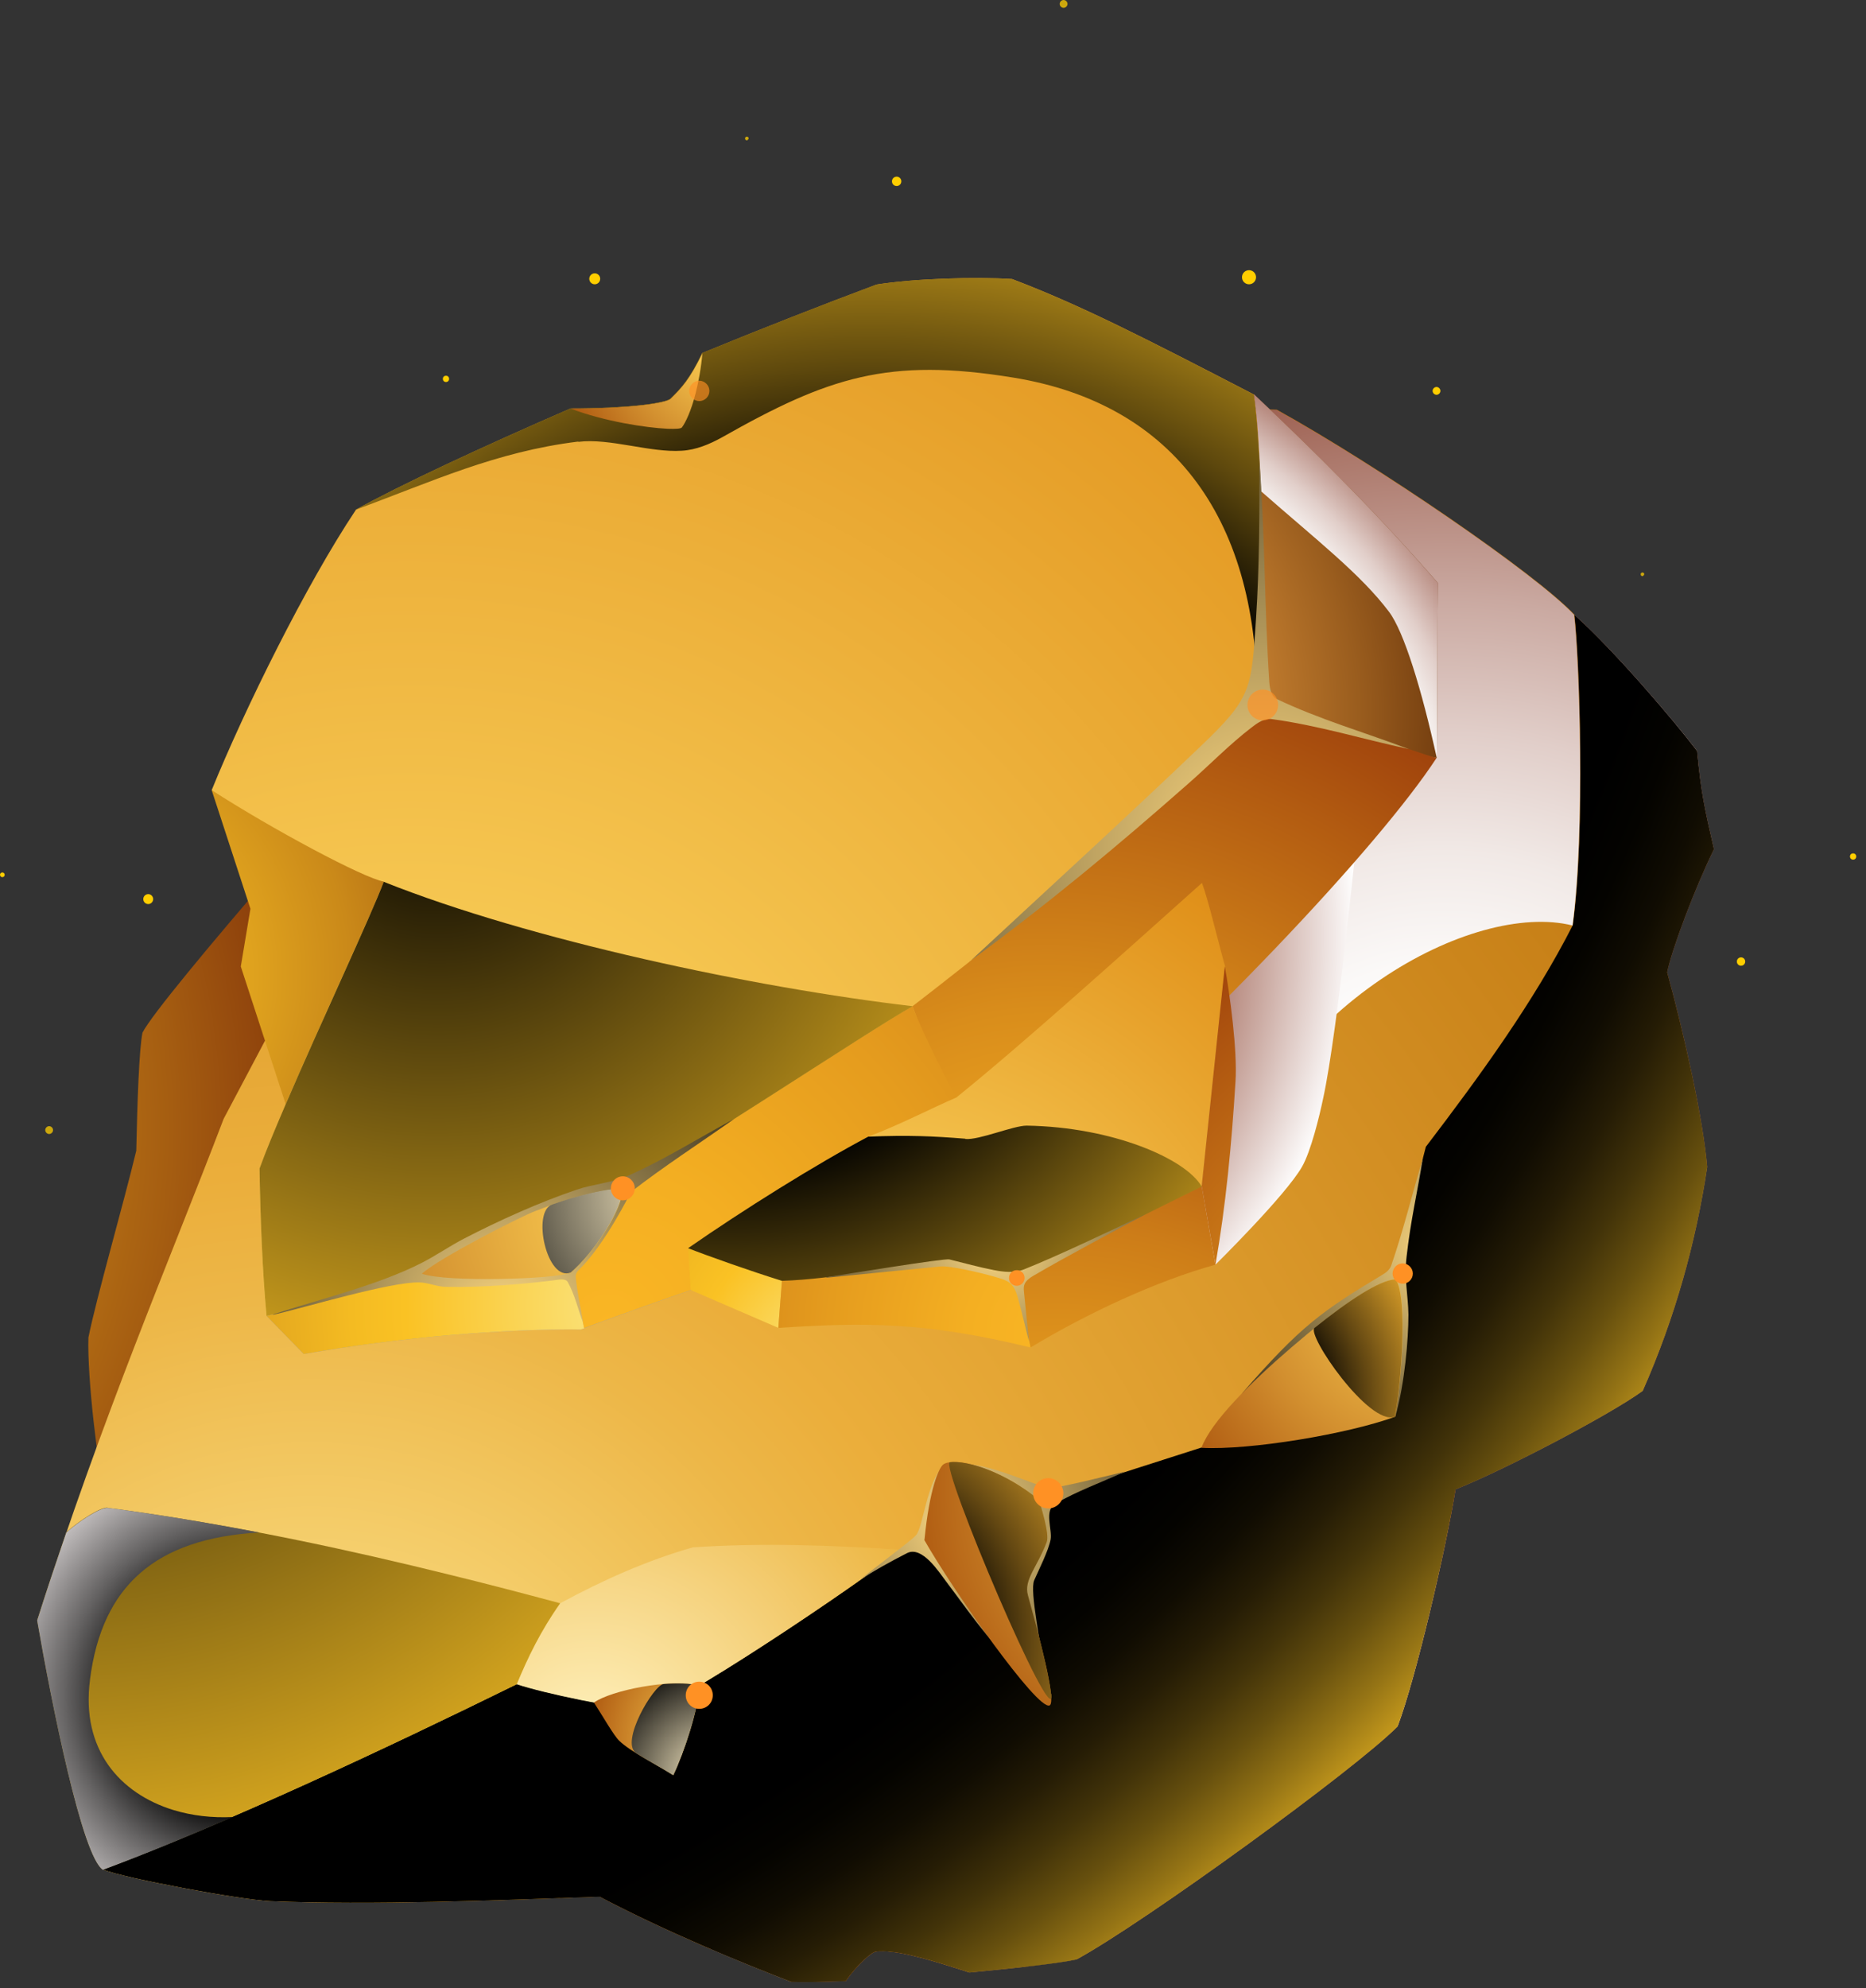 <svg width="108" height="115" viewBox="0 0 108 115" fill="none" xmlns="http://www.w3.org/2000/svg">
<rect x="0" y="0" width="108" height="115" fill="#333333" stroke="none"/>
<g style="mix-blend-mode:screen">
<path d="M72.456 16.037C72.456 16.127 72.38 16.203 72.29 16.203C72.2 16.203 72.125 16.127 72.125 16.037C72.125 15.946 72.2 15.87 72.29 15.87C72.38 15.87 72.456 15.946 72.456 16.037Z" fill="#FFCE00"/>
</g>
<g style="mix-blend-mode:screen">
<path d="M72.697 16.037C72.697 16.263 72.516 16.445 72.29 16.445C72.064 16.445 71.884 16.263 71.884 16.037C71.884 15.81 72.064 15.629 72.29 15.629C72.516 15.629 72.697 15.81 72.697 16.037Z" fill="#FFCE00"/>
</g>
<g style="mix-blend-mode:screen">
<path d="M25.888 21.916C25.888 21.916 25.858 21.992 25.812 21.992C25.767 21.992 25.737 21.962 25.737 21.916C25.737 21.871 25.767 21.841 25.812 21.841C25.858 21.841 25.888 21.871 25.888 21.916Z" fill="#FFCE00"/>
</g>
<g style="mix-blend-mode:screen">
<path d="M25.993 21.916C25.993 22.022 25.918 22.098 25.812 22.098C25.707 22.098 25.632 22.022 25.632 21.916C25.632 21.811 25.707 21.735 25.812 21.735C25.918 21.735 25.993 21.811 25.993 21.916Z" fill="#FFCE00"/>
</g>
<g style="mix-blend-mode:screen">
<path d="M100.857 55.622C100.857 55.622 100.812 55.713 100.767 55.713C100.722 55.713 100.676 55.667 100.676 55.622C100.676 55.577 100.722 55.531 100.767 55.531C100.812 55.531 100.857 55.577 100.857 55.622Z" fill="#FFCE00"/>
</g>
<g style="mix-blend-mode:screen">
<path d="M101.008 55.622C101.008 55.758 100.902 55.864 100.767 55.864C100.631 55.864 100.526 55.758 100.526 55.622C100.526 55.486 100.631 55.38 100.767 55.38C100.902 55.38 101.008 55.486 101.008 55.622Z" fill="#FFCE00"/>
</g>
<g style="mix-blend-mode:screen">
<path d="M52.016 10.49C52.016 10.49 51.971 10.595 51.911 10.595C51.851 10.595 51.806 10.55 51.806 10.49C51.806 10.429 51.851 10.384 51.911 10.384C51.971 10.384 52.016 10.429 52.016 10.49Z" fill="#FFCE00"/>
</g>
<g style="mix-blend-mode:screen">
<path d="M51.896 10.762C52.046 10.762 52.167 10.64 52.167 10.49C52.167 10.339 52.046 10.218 51.896 10.218C51.746 10.218 51.625 10.339 51.625 10.49C51.625 10.64 51.746 10.762 51.896 10.762Z" fill="#FFCE00"/>
</g>
<g style="mix-blend-mode:screen">
<path d="M8.579 52.131C8.646 52.131 8.7 52.077 8.7 52.01C8.7 51.943 8.646 51.889 8.579 51.889C8.513 51.889 8.459 51.943 8.459 52.01C8.459 52.077 8.513 52.131 8.579 52.131Z" fill="#FFCE00"/>
</g>
<g style="mix-blend-mode:screen">
<path d="M8.579 52.297C8.737 52.297 8.865 52.168 8.865 52.01C8.865 51.851 8.737 51.722 8.579 51.722C8.421 51.722 8.293 51.851 8.293 52.01C8.293 52.168 8.421 52.297 8.579 52.297Z" fill="#FFCE00"/>
</g>
<g style="mix-blend-mode:screen">
<path d="M83.232 22.612C83.232 22.612 83.187 22.702 83.142 22.702C83.097 22.702 83.052 22.657 83.052 22.612C83.052 22.566 83.097 22.521 83.142 22.521C83.187 22.521 83.232 22.566 83.232 22.612Z" fill="#FFCE00"/>
</g>
<g style="mix-blend-mode:screen">
<path d="M83.368 22.611C83.368 22.733 83.262 22.838 83.142 22.838C83.022 22.838 82.916 22.733 82.916 22.611C82.916 22.491 83.022 22.385 83.142 22.385C83.262 22.385 83.368 22.491 83.368 22.611Z" fill="#FFCE00"/>
</g>
<g style="mix-blend-mode:screen">
<path d="M34.422 16.248C34.488 16.248 34.542 16.194 34.542 16.127C34.542 16.061 34.488 16.006 34.422 16.006C34.355 16.006 34.301 16.061 34.301 16.127C34.301 16.194 34.355 16.248 34.422 16.248Z" fill="#FFCE00"/>
</g>
<g style="mix-blend-mode:screen">
<path d="M34.422 16.445C34.596 16.445 34.738 16.303 34.738 16.127C34.738 15.952 34.596 15.81 34.422 15.81C34.247 15.81 34.106 15.952 34.106 16.127C34.106 16.303 34.247 16.445 34.422 16.445Z" fill="#FFCE00"/>
</g>
<g style="mix-blend-mode:screen">
<path d="M0.136 50.666C0.17 50.666 0.197 50.638 0.197 50.605C0.197 50.571 0.17 50.544 0.136 50.544C0.102 50.544 0.075 50.571 0.075 50.605C0.075 50.638 0.102 50.666 0.136 50.666Z" fill="#FFCE00"/>
</g>
<g style="mix-blend-mode:screen">
<path d="M0.271 50.604C0.271 50.68 0.211 50.74 0.135 50.74C0.06 50.74 0 50.68 0 50.604C0 50.529 0.06 50.468 0.135 50.468C0.211 50.468 0.271 50.529 0.271 50.604Z" fill="#FFCE00"/>
</g>
<g opacity="0.75">
<g style="mix-blend-mode:screen">
<path d="M2.935 65.371C2.935 65.371 2.89 65.462 2.845 65.462C2.799 65.462 2.754 65.416 2.754 65.371C2.754 65.326 2.799 65.28 2.845 65.28C2.89 65.28 2.935 65.326 2.935 65.371Z" fill="#FFCE00"/>
</g>
<g style="mix-blend-mode:screen">
<path d="M3.07 65.371C3.07 65.492 2.965 65.598 2.845 65.598C2.724 65.598 2.619 65.492 2.619 65.371C2.619 65.25 2.724 65.144 2.845 65.144C2.965 65.144 3.07 65.25 3.07 65.371Z" fill="#FFCE00"/>
</g>
</g>
<g opacity="0.75">
<g style="mix-blend-mode:screen">
<path d="M61.559 0.317C61.609 0.317 61.649 0.277 61.649 0.227C61.649 0.177 61.609 0.136 61.559 0.136C61.509 0.136 61.468 0.177 61.468 0.227C61.468 0.277 61.509 0.317 61.559 0.317Z" fill="#FFCE00"/>
</g>
<g style="mix-blend-mode:screen">
<path d="M61.785 0.227C61.785 0.348 61.679 0.453 61.559 0.453C61.438 0.453 61.333 0.348 61.333 0.227C61.333 0.106 61.438 0 61.559 0C61.679 0 61.785 0.106 61.785 0.227Z" fill="#FFCE00"/>
</g>
</g>
<g style="mix-blend-mode:screen">
<path d="M107.434 49.546C107.434 49.652 107.359 49.727 107.254 49.727C107.148 49.727 107.073 49.652 107.073 49.546C107.073 49.44 107.148 49.365 107.254 49.365C107.359 49.365 107.434 49.44 107.434 49.546Z" fill="#FFCE00"/>
</g>
<g opacity="0.75">
<g style="mix-blend-mode:screen">
<path d="M95.168 33.222C95.168 33.222 95.123 33.328 95.062 33.328C95.002 33.328 94.957 33.283 94.957 33.222C94.957 33.162 95.002 33.116 95.062 33.116C95.123 33.116 95.168 33.162 95.168 33.222Z" fill="#FFCE00"/>
</g>
</g>
<g opacity="0.75">
<g style="mix-blend-mode:screen">
<path d="M43.332 8.011C43.332 8.011 43.287 8.117 43.227 8.117C43.166 8.117 43.121 8.071 43.121 8.011C43.121 7.95 43.166 7.905 43.227 7.905C43.287 7.905 43.332 7.95 43.332 8.011Z" fill="#FFCE00"/>
</g>
</g>
<path fill-rule="evenodd" clip-rule="evenodd" d="M5.96 108.146C7.255 108.66 13.847 109.884 15.623 109.975C21.508 110.216 28.732 109.929 34.708 109.718C38.531 111.728 42.82 113.496 45.8 114.645C46.553 114.675 47.667 114.645 48.946 114.6C49.593 113.663 50.436 112.922 50.692 112.892C51.791 112.741 53.898 113.375 56.11 114.101C58.895 113.844 61.348 113.557 62.311 113.345C66.18 111.244 78.431 102.357 80.884 99.878C81.938 97.112 83.699 89.555 84.241 86.154C87.07 85.035 93.196 81.831 95.078 80.456C96.944 76.223 98.148 71.901 98.81 67.502C98.569 64.751 97.486 59.854 96.492 56.242C96.763 54.897 98.103 51.36 99.201 49.123C98.66 46.75 98.464 45.949 98.223 43.44C96.868 41.656 93.392 37.59 91.134 35.58C62.748 59.764 34.361 83.962 5.975 108.146H5.96Z" fill="#B36F50"/>
<path fill-rule="evenodd" clip-rule="evenodd" d="M34.708 109.718C33.684 105.954 32.029 101.556 29.906 97.429C22.215 101.193 13.004 105.516 5.96 108.146C7.255 108.66 13.847 109.884 15.623 109.975C21.508 110.216 28.732 109.929 34.708 109.718Z" fill="url(#paint0_radial_9_17023)"/>
<path fill-rule="evenodd" clip-rule="evenodd" d="M29.906 97.429C32.029 101.556 33.684 105.939 34.708 109.718C38.531 111.728 42.82 113.496 45.8 114.645C42.956 111.048 38.756 103.279 37.643 99.001C35.535 98.805 31.562 98.004 29.906 97.445V97.429Z" fill="url(#paint1_radial_9_17023)"/>
<path fill-rule="evenodd" clip-rule="evenodd" d="M37.643 98.986C38.756 103.264 42.956 111.033 45.8 114.63C46.553 114.66 47.667 114.63 48.946 114.585C49.593 113.648 50.436 112.907 50.692 112.877C51.791 112.726 53.898 113.36 56.11 114.086C58.895 113.829 61.348 113.542 62.311 113.33C59.858 106.015 55.809 96.825 52.122 89.645C51.444 90.401 40.307 98.034 37.643 98.986Z" fill="url(#paint2_radial_9_17023)"/>
<path fill-rule="evenodd" clip-rule="evenodd" d="M52.122 89.645C55.809 96.825 59.843 106.03 62.311 113.33C66.18 111.229 78.431 102.342 80.884 99.863C81.938 97.097 83.699 89.54 84.241 86.139C82.706 84.491 80.809 82.39 79.816 80.335C74.713 82.269 56.456 87.696 52.137 89.645H52.122Z" fill="url(#paint3_radial_9_17023)"/>
<path fill-rule="evenodd" clip-rule="evenodd" d="M79.801 80.335C80.794 82.406 82.69 84.491 84.226 86.139C87.055 85.02 93.181 81.816 95.062 80.441C90.984 76.556 86.303 71.825 82.51 66.354C81.276 71.009 80.613 74.44 79.801 80.335Z" fill="url(#paint4_radial_9_17023)"/>
<path fill-rule="evenodd" clip-rule="evenodd" d="M91.014 53.536C92.835 54.262 94.656 55.154 96.477 56.227C96.748 54.882 98.088 51.345 99.186 49.108C97.681 45.919 94.882 44.226 93.226 41.762C92.052 40.024 91.54 38.497 91.119 35.565C91.405 37.998 91.766 48.125 91.029 53.536H91.014Z" fill="url(#paint5_radial_9_17023)"/>
<path style="mix-blend-mode:multiply" fill-rule="evenodd" clip-rule="evenodd" d="M93.226 41.762C94.897 44.226 97.681 45.919 99.186 49.108C98.644 46.735 98.449 45.934 98.208 43.425C96.853 41.641 93.377 37.575 91.119 35.565C91.54 38.497 92.052 40.024 93.226 41.762Z" fill="url(#paint6_radial_9_17023)"/>
<path fill-rule="evenodd" clip-rule="evenodd" d="M46.493 107.269C47.02 111.94 46.357 110.035 48.946 114.6C49.593 113.663 50.436 112.922 50.692 112.892C51.791 112.741 53.898 113.375 56.11 114.101C52.618 110.746 44.867 102.977 44.431 103.007C43.949 103.037 46.493 107.239 46.493 107.269Z" fill="url(#paint7_radial_9_17023)"/>
<path style="mix-blend-mode:screen" fill-rule="evenodd" clip-rule="evenodd" d="M44.431 103.007C46.252 105.455 49.217 110.337 50.466 112.348C50.782 112.846 51.189 112.877 51.73 112.907C52.889 112.982 54.485 113.557 56.125 114.086C52.633 110.73 44.882 102.961 44.446 102.992L44.431 103.007Z" fill="url(#paint8_radial_9_17023)"/>
<path style="mix-blend-mode:screen" fill-rule="evenodd" clip-rule="evenodd" d="M15.939 104.73C21.869 102.432 34.091 99.954 32.42 109.793C33.203 109.763 33.97 109.733 34.723 109.718C33.699 105.954 32.044 101.556 29.922 97.429C22.23 101.193 13.019 105.516 5.975 108.146C6.367 108.297 7.224 108.524 8.293 108.75C9.422 107.541 12.748 105.969 15.954 104.73H15.939Z" fill="url(#paint9_radial_9_17023)"/>
<path style="mix-blend-mode:screen" fill-rule="evenodd" clip-rule="evenodd" d="M35.867 101.752C38.034 104.095 40.126 107.859 41.225 110.882C41.541 111.773 41.541 112.393 41.18 112.771C42.88 113.496 44.476 114.131 45.815 114.645C42.971 111.048 38.772 103.279 37.658 99.001C35.746 98.82 32.315 98.14 30.448 97.611C32.962 99.062 33.79 99.5 35.882 101.767L35.867 101.752Z" fill="url(#paint10_radial_9_17023)"/>
<path style="mix-blend-mode:screen" fill-rule="evenodd" clip-rule="evenodd" d="M42.986 95.963C46.071 95.192 49.443 95.525 52.001 97.611C53.958 99.198 57.781 104.579 59.151 109.582C59.602 111.229 59.632 112.559 59.346 113.768C60.686 113.617 61.754 113.466 62.311 113.345C59.858 106.03 55.809 96.84 52.122 89.66C51.7 90.144 47.004 93.424 42.971 95.978L42.986 95.963Z" fill="url(#paint11_radial_9_17023)"/>
<path style="mix-blend-mode:multiply" fill-rule="evenodd" clip-rule="evenodd" d="M60.671 86.607C71.086 83.872 81.772 82.844 80.884 99.878C81.938 97.112 83.699 89.555 84.241 86.154C82.706 84.506 80.809 82.406 79.816 80.35C76.504 81.604 67.669 84.325 60.686 86.607H60.671Z" fill="url(#paint12_radial_9_17023)"/>
<path fill-rule="evenodd" clip-rule="evenodd" d="M87.718 59.144C90.607 61.169 96.703 65.885 98.795 67.502C98.554 64.751 97.471 59.854 96.477 56.242C94.656 55.169 92.835 54.277 91.014 53.551C90.05 55.456 88.922 57.315 87.703 59.159L87.718 59.144Z" fill="url(#paint13_radial_9_17023)"/>
<path fill-rule="evenodd" clip-rule="evenodd" d="M98.795 67.502C96.703 65.885 90.607 61.169 87.718 59.144C86.107 61.593 84.316 63.981 82.51 66.354C86.303 71.825 90.969 76.556 95.062 80.441C96.929 76.208 98.133 71.886 98.795 67.487V67.502Z" fill="url(#paint14_radial_9_17023)"/>
<path style="mix-blend-mode:screen" fill-rule="evenodd" clip-rule="evenodd" d="M30.433 97.581C31.682 97.747 32.932 97.943 34.181 98.064C34.918 98.14 36.318 97.324 38.967 97.203C39.509 97.172 40.096 97.324 40.578 97.067C43.663 95.419 46.523 93.409 49.503 91.58C46.794 93.59 43.994 95.495 41.36 97.596C40.864 98.004 40.261 99.818 40.066 100.437C39.9 100.966 39.75 101.51 39.675 102.055C39.464 103.793 42.926 109.884 43.844 111.804C43.091 110.534 39.072 103.354 38.486 102.825C37.688 102.1 36.439 101.435 35.791 100.785C35.189 100.195 34.738 99.409 34.106 98.835C33.504 98.306 31.306 97.807 30.433 97.535V97.581Z" fill="url(#paint15_radial_9_17023)"/>
<path style="mix-blend-mode:screen" fill-rule="evenodd" clip-rule="evenodd" d="M5.96 108.146C7.255 108.66 13.847 109.884 15.623 109.975C21.508 110.217 28.732 109.929 34.708 109.718C38.531 111.728 42.82 113.496 45.8 114.645C46.553 114.675 47.667 114.645 48.946 114.6C49.593 113.663 50.436 112.922 50.692 112.892C51.791 112.741 53.898 113.375 56.11 114.101C58.895 113.844 61.348 113.557 62.311 113.345C66.18 111.244 78.431 102.357 80.884 99.878C81.938 97.112 83.699 89.555 84.241 86.154C87.07 85.035 93.196 81.831 95.078 80.456C96.944 76.224 98.148 71.901 98.81 67.502C98.569 64.751 97.486 59.854 96.492 56.242C96.763 54.897 98.103 51.36 99.201 49.123C98.66 46.75 98.464 45.949 98.223 43.44C96.868 41.656 93.392 37.59 91.134 35.58C62.748 59.764 34.361 83.962 5.975 108.146H5.96Z" fill="url(#paint16_radial_9_17023)"/>
<path fill-rule="evenodd" clip-rule="evenodd" d="M6.02 86.048C6.683 86.653 7.36 87.257 8.022 87.877C16.451 72.535 24.879 57.194 33.308 41.853C31.532 40.16 29.741 38.467 27.965 36.759C21.643 43.576 9.241 57.768 8.248 59.733C8.052 60.67 7.947 63.769 7.887 66.565C7.134 69.694 5.584 75.06 5.117 77.372C5.042 79.745 5.689 84.99 6.005 86.033L6.02 86.048Z" fill="url(#paint17_radial_9_17023)"/>
<path fill-rule="evenodd" clip-rule="evenodd" d="M40.036 22.717C32.555 33.781 25.09 44.845 17.61 55.909C16.059 58.842 14.494 61.789 12.944 64.721C9.753 73.08 5.975 81.786 2.167 93.711C3.01 98.578 4.786 107.405 5.975 108.131C13.019 105.501 22.23 101.193 29.922 97.414C31.577 97.959 35.551 98.775 37.658 98.971C40.307 98.019 51.459 90.386 52.137 89.63C56.456 87.68 74.713 82.254 79.816 80.32C80.629 74.425 81.291 70.994 82.525 66.338C85.686 62.197 88.771 57.95 91.029 53.521C91.766 48.11 91.42 37.983 91.119 35.55C88.891 33.177 79.725 26.919 73.901 23.7C62.612 23.367 51.324 23.035 40.021 22.702L40.036 22.717Z" fill="url(#paint18_radial_9_17023)"/>
<path fill-rule="evenodd" clip-rule="evenodd" d="M32.42 92.744C31.276 94.361 30.539 95.903 29.906 97.429C31.562 97.974 35.535 98.79 37.643 98.986C40.292 98.034 51.444 90.401 52.122 89.645C48.148 89.388 44.16 89.237 40.096 89.509C37.447 90.265 34.903 91.399 32.42 92.744Z" fill="url(#paint19_radial_9_17023)"/>
<path style="mix-blend-mode:screen" fill-rule="evenodd" clip-rule="evenodd" d="M6.231 87.212C5.84 87.166 4.621 87.937 3.838 88.633C3.281 90.265 2.709 91.958 2.152 93.726C2.995 98.593 4.771 107.42 5.96 108.146C13.004 105.516 22.215 101.208 29.906 97.429C30.539 95.903 31.276 94.361 32.42 92.744C30.283 92.169 28.145 91.61 25.978 91.081C20.289 89.676 14.449 88.421 8.233 87.499C7.977 87.469 7.736 87.424 7.48 87.393C7.074 87.333 6.653 87.272 6.231 87.227V87.212Z" fill="url(#paint20_radial_9_17023)"/>
<path style="mix-blend-mode:multiply" fill-rule="evenodd" clip-rule="evenodd" d="M70.469 69.24C73.961 58.086 85.279 52.1 91.014 53.536C91.751 48.125 91.405 37.998 91.104 35.565C88.876 33.192 79.71 26.934 73.886 23.715C69.822 23.594 65.743 23.473 61.679 23.352V69.225H70.454L70.469 69.24Z" fill="url(#paint21_radial_9_17023)"/>
<path fill-rule="evenodd" clip-rule="evenodd" d="M15.427 76.118C16.15 76.858 16.857 77.584 17.58 78.325C23.239 77.342 29.289 76.858 33.624 76.904C41.616 73.941 50.692 70.994 58.819 69.044C69.491 57.859 76.805 48.896 83.127 39.918C83.157 37.862 83.187 35.792 83.202 33.736C79.515 30.637 75.827 27.554 72.14 24.456C53.236 41.686 34.331 58.902 15.427 76.133V76.118Z" fill="#A1A1A1"/>
<path fill-rule="evenodd" clip-rule="evenodd" d="M12.252 45.707L14.494 52.569L13.937 55.909L17.294 66.203L24.97 49.471L12.252 45.707Z" fill="url(#paint22_radial_9_17023)"/>
<path fill-rule="evenodd" clip-rule="evenodd" d="M20.59 29.504C17.715 33.812 14.163 41.006 12.252 45.707C15.743 47.959 21.056 50.801 22.215 50.997C21.237 53.567 16.556 63.406 15.021 67.593C15.066 70.419 15.187 73.533 15.427 76.118C17.369 75.725 29.53 72.354 32.059 71.13C38.982 67.185 51.023 61.774 53.431 60.459C56.11 58.403 65.186 48.715 72.772 40.779C73.359 36.683 73.043 25.65 72.576 22.823C66.24 19.543 62.522 17.639 58.579 16.142C56.502 16.006 52.919 16.112 50.737 16.46C47.591 17.639 44.115 18.999 40.653 20.42C39.93 21.901 39.494 22.385 38.817 23.05C38.531 23.337 36.153 23.624 33.037 23.624C27.784 25.907 23.179 28.053 20.59 29.489V29.504Z" fill="url(#paint23_radial_9_17023)"/>
<path style="mix-blend-mode:multiply" d="M70.349 73.155C70.349 73.155 74.427 69.135 75.361 67.487C75.872 66.596 76.369 64.555 76.58 63.542C77.438 59.628 78.612 47.642 78.612 47.642L69.551 51.057L68.813 71.75L70.349 73.14V73.155Z" fill="url(#paint24_radial_9_17023)"/>
<path fill-rule="evenodd" clip-rule="evenodd" d="M72.772 40.779C74.427 41.203 81.095 43.515 83.157 43.848C83.187 41.792 83.187 35.776 83.217 33.721C79.725 29.715 76.158 26.179 72.576 22.808C73.208 27.206 73.103 36.139 72.772 40.764V40.779Z" fill="url(#paint25_radial_9_17023)"/>
<path fill-rule="evenodd" clip-rule="evenodd" d="M33.82 76.828C33.474 74.999 32.661 71.84 32.059 71.13C29.545 72.354 17.369 75.725 15.427 76.118C16.15 76.858 16.857 77.584 17.58 78.324C23.239 77.342 29.289 76.858 33.624 76.904C33.684 76.888 33.744 76.858 33.805 76.843L33.82 76.828Z" fill="url(#paint26_radial_9_17023)"/>
<path fill-rule="evenodd" clip-rule="evenodd" d="M52.814 58.207C54.274 62.363 56.938 66.777 58.819 69.029C69.641 59.794 79.846 48.896 83.142 43.848C81.863 43.485 75.933 41.339 72.757 40.779C65.156 48.715 55.478 56.151 52.814 58.207Z" fill="url(#paint27_radial_9_17023)"/>
<path fill-rule="evenodd" clip-rule="evenodd" d="M58.819 69.029C57.465 67.623 53.928 61.139 52.814 58.207C50.406 59.522 38.967 67.185 32.044 71.13C32.646 71.855 33.459 74.984 33.805 76.828C41.752 73.896 50.752 70.964 58.819 69.044V69.029Z" fill="url(#paint28_radial_9_17023)"/>
<path style="mix-blend-mode:screen" fill-rule="evenodd" clip-rule="evenodd" d="M22.215 50.997C21.478 52.962 18.558 59.174 16.541 63.86C15.924 65.296 15.382 66.596 15.021 67.593C15.066 70.419 15.187 73.533 15.427 76.118C17.369 75.725 29.53 72.354 32.059 71.13C38.982 67.185 50.421 59.522 52.829 58.207C43.648 57.134 30.674 54.383 22.215 51.012V50.997Z" fill="url(#paint29_radial_9_17023)"/>
<path fill-rule="evenodd" clip-rule="evenodd" d="M39.825 72.203C43.001 69.996 47.23 67.351 50.255 65.749C51.971 65.114 53.988 64.071 55.358 63.482C59.256 60.338 65.081 55.078 69.566 51.073C69.927 52.025 70.499 54.458 70.906 55.909C70.454 60.142 70.017 64.389 69.566 68.621C65.999 70.389 62.432 72.158 58.865 73.926C57.51 73.639 56.155 73.367 54.801 73.08C51.64 73.186 48.434 73.971 45.273 74.077C43.467 73.518 40.909 72.611 39.84 72.188L39.825 72.203Z" fill="url(#paint30_radial_9_17023)"/>
<path fill-rule="evenodd" clip-rule="evenodd" d="M39.825 72.203L39.976 74.621L45.048 76.813L45.258 74.092L39.825 72.203Z" fill="url(#paint31_radial_9_17023)"/>
<path fill-rule="evenodd" clip-rule="evenodd" d="M45.048 76.813C50.045 76.496 53.491 76.45 59.647 77.947L58.85 73.926L54.786 73.08L45.258 74.077L45.048 76.813Z" fill="url(#paint32_radial_9_17023)"/>
<path fill-rule="evenodd" clip-rule="evenodd" d="M59.647 77.947C62.928 75.967 66.917 74.108 70.349 73.155C70.078 71.644 69.822 70.132 69.551 68.606C65.984 70.374 62.417 72.143 58.85 73.911L59.647 77.931V77.947Z" fill="url(#paint33_radial_9_17023)"/>
<path fill-rule="evenodd" clip-rule="evenodd" d="M70.89 55.909C71.176 57.496 71.628 60.776 71.507 62.575C71.282 66.203 70.951 69.709 70.349 73.155C70.078 71.644 69.822 70.132 69.551 68.606C70.002 64.374 70.439 60.126 70.89 55.894V55.909Z" fill="url(#paint34_radial_9_17023)"/>
<path style="mix-blend-mode:screen" fill-rule="evenodd" clip-rule="evenodd" d="M55.87 65.87C53.943 65.719 52.649 65.658 50.255 65.749C47.23 67.351 43.001 69.996 39.825 72.203C40.894 72.626 43.452 73.533 45.258 74.092C48.419 73.987 51.625 73.201 54.786 73.095C56.14 73.382 57.495 73.654 58.85 73.941C62.417 72.173 65.984 70.404 69.551 68.636C68.618 67.019 64.373 65.19 59.422 65.114C58.639 65.114 56.667 65.961 55.87 65.885V65.87Z" fill="url(#paint35_radial_9_17023)"/>
<path style="mix-blend-mode:screen" fill-rule="evenodd" clip-rule="evenodd" d="M33.474 25.559C35.295 25.332 37.613 26.194 39.464 26.073C40.277 26.028 41.074 25.695 41.782 25.302C47.922 21.826 51.399 20.662 58.639 21.841C68.046 23.367 72.877 30.199 72.757 40.779C73.344 36.683 73.028 25.65 72.561 22.823C66.225 19.543 62.507 17.639 58.564 16.142C56.487 16.006 52.904 16.112 50.722 16.46C47.576 17.639 44.1 18.999 40.638 20.42C39.915 21.901 39.479 22.385 38.802 23.05C38.516 23.337 36.138 23.624 33.022 23.624C27.769 25.907 23.164 28.053 20.575 29.489C25.015 27.856 28.687 26.133 33.459 25.544L33.474 25.559Z" fill="url(#paint36_radial_9_17023)"/>
<path fill-rule="evenodd" clip-rule="evenodd" d="M33.037 23.639C34.979 24.38 37.387 24.743 38.636 24.803C39.103 24.818 39.404 24.803 39.464 24.728C39.675 24.456 40.006 23.76 40.261 22.748C40.427 22.098 40.578 21.312 40.653 20.435C39.93 21.916 39.494 22.4 38.817 23.065C38.531 23.352 36.153 23.639 33.037 23.639Z" fill="url(#paint37_radial_9_17023)"/>
<path style="mix-blend-mode:multiply" fill-rule="evenodd" clip-rule="evenodd" d="M72.968 28.401C76.219 31.257 78.732 33.192 80.388 35.383C81.261 36.532 82.299 39.933 83.157 43.848C83.187 41.792 83.187 35.776 83.217 33.721C79.725 29.715 76.158 26.179 72.576 22.808C72.787 24.274 72.907 26.254 72.983 28.401H72.968Z" fill="url(#paint38_radial_9_17023)"/>
<path style="mix-blend-mode:screen" fill-rule="evenodd" clip-rule="evenodd" d="M15.819 76.027C18.528 75.15 21.839 74.349 24.353 73.08C25.226 72.641 26.038 72.067 26.896 71.629C28.913 70.586 31.231 69.543 33.383 68.817C34.361 68.485 35.43 68.424 36.378 68.001C38.486 67.064 40.442 65.825 42.474 64.736C40.487 66.142 38.44 67.457 36.514 68.953C36.514 68.953 35.024 71.991 33.489 73.473C33.383 73.563 33.308 73.715 33.323 73.866C33.398 74.742 33.609 75.619 33.744 76.496C33.443 75.71 33.263 74.878 32.856 74.153C32.781 74.017 32.555 74.002 32.39 74.017C30.463 74.274 27.98 74.485 25.828 74.44C25.301 74.44 24.804 74.198 24.277 74.183C22.637 74.138 17.7 75.619 15.819 76.057V76.027Z" fill="url(#paint39_radial_9_17023)"/>
<path fill-rule="evenodd" clip-rule="evenodd" d="M24.428 73.669C25.436 72.762 30.102 70.389 30.975 70.057C32.962 69.271 34.903 68.802 36.047 68.757C36.002 69.996 34.437 72.4 33.037 73.624C32.104 74.002 25.858 74.183 24.428 73.684V73.669Z" fill="url(#paint40_radial_9_17023)"/>
<path style="mix-blend-mode:screen" fill-rule="evenodd" clip-rule="evenodd" d="M33.037 73.609C34.361 72.46 35.822 70.253 36.017 68.968C36.017 68.893 36.032 68.817 36.032 68.742C35.084 68.772 33.579 69.105 31.953 69.679C30.764 70.087 31.652 74.168 33.037 73.609Z" fill="url(#paint41_radial_9_17023)"/>
<path style="mix-blend-mode:screen" fill-rule="evenodd" clip-rule="evenodd" d="M5.208 97.157C5.9 91.746 8.985 88.995 14.991 88.648C12.778 88.225 10.536 87.832 8.233 87.499C7.977 87.469 7.736 87.424 7.48 87.393C7.074 87.333 6.653 87.272 6.231 87.227C5.84 87.182 4.621 87.953 3.838 88.648C3.281 90.28 2.709 91.973 2.152 93.741C2.995 98.608 4.771 107.435 5.96 108.161C8.278 107.299 10.822 106.256 13.471 105.108C12.282 105.168 11.108 105.032 10.024 104.7C6.939 103.747 4.681 101.208 5.208 97.172V97.157Z" fill="url(#paint42_radial_9_17023)"/>
<path style="mix-blend-mode:screen" fill-rule="evenodd" clip-rule="evenodd" d="M56.125 55.622C60.581 51.481 65.081 47.385 69.476 43.183C72.456 40.341 72.426 39.888 72.697 35.777C72.892 32.784 72.907 29.489 72.877 26.481C73.223 30.91 73.178 35.142 73.464 39.465C73.494 39.812 73.57 40.281 73.886 40.432C76.354 41.611 78.988 42.367 81.547 43.334C78.898 42.76 76.279 41.959 73.6 41.596C73.178 41.535 72.772 41.822 72.441 42.079C71.161 43.062 70.032 44.226 68.828 45.284C64.554 49.047 60.701 52.252 56.11 55.622H56.125Z" fill="url(#paint43_radial_9_17023)"/>
<path style="mix-blend-mode:screen" fill-rule="evenodd" clip-rule="evenodd" d="M49.653 91.489C50.692 90.613 52.603 89.237 53.01 88.814C53.431 88.376 53.642 85.655 54.605 84.809C54.741 84.688 54.936 84.657 55.102 84.642C56.938 84.567 58.865 85.489 60.596 86.078C60.897 86.184 64.539 85.262 65.111 85.126C63.771 85.746 62.356 86.245 61.077 86.985C60.415 87.363 60.912 88.481 60.806 89.056C60.686 89.706 60.114 90.824 59.858 91.414C59.572 92.064 60.309 95.192 60.415 96.885C60.415 97.021 60.385 97.188 60.264 97.263C60.144 97.339 59.948 97.308 59.828 97.218C57.314 95.147 56.622 93.953 54.741 91.459C54.349 90.945 53.371 89.403 52.498 89.842C51.52 90.341 50.511 90.9 49.638 91.474L49.653 91.489Z" fill="url(#paint44_radial_9_17023)"/>
<path fill-rule="evenodd" clip-rule="evenodd" d="M53.507 89.071C53.792 86.109 54.349 84.899 54.59 84.718C55.177 84.264 57.796 84.839 60.129 86.773C60.219 87.136 60.746 88.723 60.565 89.207C60.024 90.658 59.226 91.368 59.482 92.29C60.069 94.346 61.182 98.472 60.746 98.654C60.039 98.956 55.117 91.943 53.491 89.071H53.507Z" fill="url(#paint45_radial_9_17023)"/>
<path style="mix-blend-mode:screen" fill-rule="evenodd" clip-rule="evenodd" d="M60.836 97.989C60.701 96.704 59.933 93.877 59.497 92.29C59.241 91.383 60.024 90.673 60.581 89.207C60.761 88.723 60.234 87.136 60.144 86.773C58.142 85.126 55.945 84.461 54.981 84.582C54.334 84.673 61.122 100.649 60.851 97.974L60.836 97.989Z" fill="url(#paint46_radial_9_17023)"/>
<path style="mix-blend-mode:screen" fill-rule="evenodd" clip-rule="evenodd" d="M71.884 80.607C75.3 76.677 76.535 75.831 80.026 73.73C80.237 73.609 80.448 73.427 80.523 73.201C81.231 71.145 81.742 69.044 82.359 66.958C82.013 69.089 81.652 70.555 81.411 72.687C81.261 73.971 81.501 74.924 81.516 76.042C81.516 77.508 81.306 79.987 80.764 81.937C77.814 81.483 74.849 81.045 71.899 80.592L71.884 80.607Z" fill="url(#paint47_radial_9_17023)"/>
<path fill-rule="evenodd" clip-rule="evenodd" d="M69.536 83.751C70.093 82.239 72.395 79.957 74.758 77.931C77.167 75.861 79.62 74.062 80.794 74.002C81.516 75.06 81.065 80.35 80.749 81.952C78.025 82.95 72.335 83.902 69.536 83.751Z" fill="url(#paint48_radial_9_17023)"/>
<path style="mix-blend-mode:screen" fill-rule="evenodd" clip-rule="evenodd" d="M80.734 81.952C81.05 80.35 81.516 75.06 80.779 74.002C79.831 74.047 78.025 75.256 76.083 76.813C75.601 77.206 79.244 82.496 80.719 81.952H80.734Z" fill="url(#paint49_radial_9_17023)"/>
<path style="mix-blend-mode:screen" fill-rule="evenodd" clip-rule="evenodd" d="M47.832 73.881C48.946 73.714 54.665 72.777 54.951 72.853C55.809 73.064 56.667 73.306 57.54 73.473C58.082 73.578 58.699 73.654 59.271 73.427C61.137 72.687 64.358 71.16 66.345 70.208C64.163 71.402 61.95 72.551 59.798 73.805C59.181 74.168 59.241 74.455 59.271 74.788L59.557 77.599C59.331 76.737 59.136 75.861 58.895 75.014C58.639 74.153 58.353 74.077 57.435 73.82C56.863 73.654 54.981 73.201 54.425 73.261L47.832 73.911V73.881Z" fill="url(#paint50_radial_9_17023)"/>
<path fill-rule="evenodd" clip-rule="evenodd" d="M34.377 98.487C35.34 97.792 38.802 97.082 40.472 97.505C40.457 98.775 39.584 101.405 38.967 102.689C37.989 102.07 36.469 101.314 35.837 100.694C35.52 100.392 34.888 99.273 34.377 98.487Z" fill="url(#paint51_radial_9_17023)"/>
<path style="mix-blend-mode:screen" fill-rule="evenodd" clip-rule="evenodd" d="M36.83 101.42C37.522 101.858 38.35 102.296 38.967 102.689C39.584 101.405 40.457 98.775 40.472 97.505C39.93 97.369 39.193 97.354 38.41 97.414C37.838 97.46 35.852 100.8 36.83 101.42Z" fill="url(#paint52_radial_9_17023)"/>
<g style="mix-blend-mode:screen">
<path d="M61.017 86.381C61.017 86.577 60.866 86.728 60.671 86.728C60.475 86.728 60.325 86.577 60.325 86.381C60.325 86.184 60.475 86.033 60.671 86.033C60.866 86.033 61.017 86.184 61.017 86.381Z" fill="#FF9124"/>
</g>
<g style="mix-blend-mode:screen">
<path d="M60.671 87.257C61.153 87.257 61.544 86.865 61.544 86.381C61.544 85.897 61.153 85.504 60.671 85.504C60.189 85.504 59.798 85.897 59.798 86.381C59.798 86.865 60.189 87.257 60.671 87.257Z" fill="#FF9124"/>
</g>
<g style="mix-blend-mode:screen">
<path d="M81.411 73.669C81.411 73.805 81.306 73.896 81.185 73.896C81.065 73.896 80.96 73.79 80.96 73.669C80.96 73.548 81.065 73.442 81.185 73.442C81.306 73.442 81.411 73.548 81.411 73.669Z" fill="#FF9124"/>
</g>
<g style="mix-blend-mode:screen">
<path d="M81.772 73.669C81.772 74.002 81.501 74.259 81.185 74.259C80.869 74.259 80.598 73.987 80.598 73.669C80.598 73.352 80.869 73.08 81.185 73.08C81.501 73.08 81.772 73.352 81.772 73.669Z" fill="#FF9124"/>
</g>
<g style="mix-blend-mode:screen">
<path d="M40.472 98.367C40.639 98.367 40.773 98.231 40.773 98.064C40.773 97.897 40.639 97.762 40.472 97.762C40.306 97.762 40.171 97.897 40.171 98.064C40.171 98.231 40.306 98.367 40.472 98.367Z" fill="#FF9124"/>
</g>
<g style="mix-blend-mode:screen">
<path d="M41.255 98.064C41.255 98.503 40.909 98.85 40.472 98.85C40.036 98.85 39.69 98.503 39.69 98.064C39.69 97.626 40.036 97.278 40.472 97.278C40.909 97.278 41.255 97.626 41.255 98.064Z" fill="#FF9124"/>
</g>
<g style="mix-blend-mode:screen">
<path d="M58.85 74.107C58.949 74.107 59.03 74.026 59.03 73.926C59.03 73.826 58.949 73.745 58.85 73.745C58.75 73.745 58.669 73.826 58.669 73.926C58.669 74.026 58.75 74.107 58.85 74.107Z" fill="#FF9124"/>
</g>
<g style="mix-blend-mode:screen">
<path d="M59.301 73.926C59.301 74.168 59.105 74.379 58.85 74.379C58.594 74.379 58.398 74.183 58.398 73.926C58.398 73.669 58.594 73.473 58.85 73.473C59.105 73.473 59.301 73.669 59.301 73.926Z" fill="#FF9124"/>
</g>
<g style="mix-blend-mode:screen">
<path d="M36.047 69.014C36.197 69.014 36.318 68.892 36.318 68.742C36.318 68.591 36.197 68.47 36.047 68.47C35.898 68.47 35.776 68.591 35.776 68.742C35.776 68.892 35.898 69.014 36.047 69.014Z" fill="#FF9124"/>
</g>
<g style="mix-blend-mode:screen">
<path d="M36.047 69.437C36.43 69.437 36.74 69.126 36.74 68.742C36.74 68.358 36.43 68.046 36.047 68.046C35.665 68.046 35.355 68.358 35.355 68.742C35.355 69.126 35.665 69.437 36.047 69.437Z" fill="#FF9124"/>
</g>
<g opacity="0.65">
<g style="mix-blend-mode:screen">
<path d="M73.434 40.779C73.434 40.976 73.284 41.127 73.088 41.127C72.892 41.127 72.742 40.976 72.742 40.779C72.742 40.583 72.892 40.432 73.088 40.432C73.284 40.432 73.434 40.583 73.434 40.779Z" fill="#FF9124"/>
</g>
<g style="mix-blend-mode:screen">
<path d="M73.088 41.671C73.578 41.671 73.976 41.272 73.976 40.779C73.976 40.287 73.578 39.888 73.088 39.888C72.597 39.888 72.2 40.287 72.2 40.779C72.2 41.272 72.597 41.671 73.088 41.671Z" fill="#FF9124"/>
</g>
</g>
<g opacity="0.65">
<g style="mix-blend-mode:screen">
<path d="M40.698 22.612C40.698 22.748 40.593 22.854 40.457 22.854C40.322 22.854 40.216 22.748 40.216 22.612C40.216 22.476 40.322 22.37 40.457 22.37C40.593 22.37 40.698 22.476 40.698 22.612Z" fill="#FF9124"/>
</g>
<g style="mix-blend-mode:screen">
<path d="M41.059 22.612C41.059 22.944 40.788 23.201 40.472 23.201C40.156 23.201 39.885 22.929 39.885 22.612C39.885 22.294 40.156 22.022 40.472 22.022C40.788 22.022 41.059 22.294 41.059 22.612Z" fill="#FF9124"/>
</g>
</g>
<defs>
<radialGradient id="paint0_radial_9_17023" cx="0" cy="0" r="1" gradientUnits="userSpaceOnUse" gradientTransform="translate(11.123 118.001) scale(43.994 44.18)">
<stop stop-color="#FAEA8F"/>
<stop offset="0.32" stop-color="#FAC224"/>
<stop offset="0.39" stop-color="#F4BB22"/>
<stop offset="0.5" stop-color="#E4A81F"/>
<stop offset="0.62" stop-color="#CA8919"/>
<stop offset="0.76" stop-color="#A55D11"/>
<stop offset="0.91" stop-color="#772606"/>
<stop offset="1" stop-color="#5A0300"/>
</radialGradient>
<radialGradient id="paint1_radial_9_17023" cx="0" cy="0" r="1" gradientUnits="userSpaceOnUse" gradientTransform="translate(48.54 85.67) scale(44.175 44.362)">
<stop stop-color="#FAEA8F"/>
<stop offset="0.32" stop-color="#FAC224"/>
<stop offset="0.39" stop-color="#F4BB22"/>
<stop offset="0.5" stop-color="#E4A81F"/>
<stop offset="0.62" stop-color="#CA8919"/>
<stop offset="0.76" stop-color="#A55D11"/>
<stop offset="0.91" stop-color="#772606"/>
<stop offset="1" stop-color="#5A0300"/>
</radialGradient>
<radialGradient id="paint2_radial_9_17023" cx="0" cy="0" r="1" gradientUnits="userSpaceOnUse" gradientTransform="translate(56.065 89.751) scale(37.357 37.515)">
<stop stop-color="#FAC224"/>
<stop offset="0.11" stop-color="#F4BB22"/>
<stop offset="0.26" stop-color="#E4A81F"/>
<stop offset="0.45" stop-color="#CA8919"/>
<stop offset="0.65" stop-color="#A55D11"/>
<stop offset="0.87" stop-color="#772606"/>
<stop offset="1" stop-color="#5A0300"/>
</radialGradient>
<radialGradient id="paint3_radial_9_17023" cx="0" cy="0" r="1" gradientUnits="userSpaceOnUse" gradientTransform="translate(41.451 119.225) scale(70.288 70.586)">
<stop stop-color="#FAC224"/>
<stop offset="0.11" stop-color="#F4BB22"/>
<stop offset="0.26" stop-color="#E4A81F"/>
<stop offset="0.45" stop-color="#CA8919"/>
<stop offset="0.65" stop-color="#A55D11"/>
<stop offset="0.87" stop-color="#772606"/>
<stop offset="1" stop-color="#5A0300"/>
</radialGradient>
<radialGradient id="paint4_radial_9_17023" cx="0" cy="0" r="1" gradientUnits="userSpaceOnUse" gradientTransform="translate(96.281 58.857) scale(37.266 37.424)">
<stop stop-color="#FAEA8F"/>
<stop offset="0.32" stop-color="#FAC224"/>
<stop offset="0.39" stop-color="#F4BB22"/>
<stop offset="0.5" stop-color="#E4A81F"/>
<stop offset="0.62" stop-color="#CA8919"/>
<stop offset="0.76" stop-color="#A55D11"/>
<stop offset="0.91" stop-color="#772606"/>
<stop offset="1" stop-color="#5A0300"/>
</radialGradient>
<radialGradient id="paint5_radial_9_17023" cx="0" cy="0" r="1" gradientUnits="userSpaceOnUse" gradientTransform="translate(103.024 19.256) scale(41.992 42.17)">
<stop stop-color="#FAEA8F"/>
<stop offset="0.32" stop-color="#FAC224"/>
<stop offset="0.39" stop-color="#F4BB22"/>
<stop offset="0.5" stop-color="#E4A81F"/>
<stop offset="0.62" stop-color="#CA8919"/>
<stop offset="0.76" stop-color="#A55D11"/>
<stop offset="0.91" stop-color="#772606"/>
<stop offset="1" stop-color="#5A0300"/>
</radialGradient>
<radialGradient id="paint6_radial_9_17023" cx="0" cy="0" r="1" gradientUnits="userSpaceOnUse" gradientTransform="translate(127.031 26.421) scale(37.898 38.059)">
<stop offset="0.8" stop-color="white"/>
<stop offset="0.82" stop-color="#FBF9F8"/>
<stop offset="0.85" stop-color="#F1E9E6"/>
<stop offset="0.89" stop-color="#E1CEC9"/>
<stop offset="0.93" stop-color="#CAA9A1"/>
<stop offset="0.98" stop-color="#AD7A6D"/>
<stop offset="1" stop-color="#9E6152"/>
</radialGradient>
<radialGradient id="paint7_radial_9_17023" cx="0" cy="0" r="1" gradientUnits="userSpaceOnUse" gradientTransform="translate(59.632 105.183) scale(13.847 13.905)">
<stop stop-color="#FFD255"/>
<stop offset="0.18" stop-color="#F2BF4A"/>
<stop offset="0.55" stop-color="#D28F2F"/>
<stop offset="1" stop-color="#A64D09"/>
</radialGradient>
<radialGradient id="paint8_radial_9_17023" cx="0" cy="0" r="1" gradientUnits="userSpaceOnUse" gradientTransform="translate(39.675 118.167) scale(20.138 20.224)">
<stop offset="0.38"/>
<stop offset="0.6" stop-color="#644812"/>
<stop offset="0.8" stop-color="#B78522"/>
<stop offset="0.93" stop-color="#EBAB2C"/>
<stop offset="1" stop-color="#FFBA30"/>
</radialGradient>
<radialGradient id="paint9_radial_9_17023" cx="0" cy="0" r="1" gradientUnits="userSpaceOnUse" gradientTransform="translate(25.497 125.633) scale(35.265 35.414)">
<stop offset="0.38"/>
<stop offset="0.6" stop-color="#645932"/>
<stop offset="0.8" stop-color="#B7A45C"/>
<stop offset="0.93" stop-color="#EBD375"/>
<stop offset="1" stop-color="#FFE580"/>
</radialGradient>
<radialGradient id="paint10_radial_9_17023" cx="0" cy="0" r="1" gradientUnits="userSpaceOnUse" gradientTransform="translate(31.487 128.868) scale(33.308 33.449)">
<stop offset="0.38"/>
<stop offset="0.6" stop-color="#646262"/>
<stop offset="0.8" stop-color="#B7B3B3"/>
<stop offset="0.93" stop-color="#EBE6E6"/>
<stop offset="1" stop-color="#FFFAFA"/>
</radialGradient>
<radialGradient id="paint11_radial_9_17023" cx="0" cy="0" r="1" gradientUnits="userSpaceOnUse" gradientTransform="translate(45.093 118.182) scale(32.3 32.436)">
<stop offset="0.38"/>
<stop offset="0.6" stop-color="#645932"/>
<stop offset="0.8" stop-color="#B7A45C"/>
<stop offset="0.93" stop-color="#EBD375"/>
<stop offset="1" stop-color="#FFE580"/>
</radialGradient>
<radialGradient id="paint12_radial_9_17023" cx="0" cy="0" r="1" gradientUnits="userSpaceOnUse" gradientTransform="translate(62.868 95.661) scale(23.72 23.821)">
<stop offset="0.62" stop-color="white"/>
<stop offset="0.66" stop-color="#FCF9F8"/>
<stop offset="0.71" stop-color="#F4E9E6"/>
<stop offset="0.78" stop-color="#E8CFC9"/>
<stop offset="0.85" stop-color="#D7ABA1"/>
<stop offset="0.92" stop-color="#C17C6C"/>
<stop offset="1" stop-color="#A6442D"/>
</radialGradient>
<radialGradient id="paint13_radial_9_17023" cx="0" cy="0" r="1" gradientUnits="userSpaceOnUse" gradientTransform="translate(116.104 31.091) scale(48.449 48.654)">
<stop stop-color="#FAEA8F"/>
<stop offset="0.32" stop-color="#FAC224"/>
<stop offset="0.39" stop-color="#F4BB22"/>
<stop offset="0.5" stop-color="#E4A81F"/>
<stop offset="0.62" stop-color="#CA8919"/>
<stop offset="0.76" stop-color="#A55D11"/>
<stop offset="0.91" stop-color="#772606"/>
<stop offset="1" stop-color="#5A0300"/>
</radialGradient>
<radialGradient id="paint14_radial_9_17023" cx="0" cy="0" r="1" gradientUnits="userSpaceOnUse" gradientTransform="translate(70.334 47.672) scale(51.535 51.753)">
<stop stop-color="#FAEA8F"/>
<stop offset="0.32" stop-color="#FAC224"/>
<stop offset="0.39" stop-color="#F4BB22"/>
<stop offset="0.5" stop-color="#E4A81F"/>
<stop offset="0.62" stop-color="#CA8919"/>
<stop offset="0.76" stop-color="#A55D11"/>
<stop offset="0.91" stop-color="#772606"/>
<stop offset="1" stop-color="#5A0300"/>
</radialGradient>
<radialGradient id="paint15_radial_9_17023" cx="0" cy="0" r="1" gradientUnits="userSpaceOnUse" gradientTransform="translate(37.688 99.153) scale(22.215 22.309)">
<stop stop-color="#FFDA82"/>
<stop offset="1"/>
</radialGradient>
<radialGradient id="paint16_radial_9_17023" cx="0" cy="0" r="1" gradientUnits="userSpaceOnUse" gradientTransform="translate(-24.006 -1.783) scale(147.32 147.943)">
<stop offset="0.85"/>
<stop offset="0.87" stop-color="#040300"/>
<stop offset="0.89" stop-color="#100C02"/>
<stop offset="0.91" stop-color="#251C05"/>
<stop offset="0.93" stop-color="#423309"/>
<stop offset="0.95" stop-color="#67500E"/>
<stop offset="0.97" stop-color="#957415"/>
<stop offset="0.99" stop-color="#CA9D1D"/>
<stop offset="1" stop-color="#FAC224"/>
</radialGradient>
<radialGradient id="paint17_radial_9_17023" cx="0" cy="0" r="1" gradientUnits="userSpaceOnUse" gradientTransform="translate(-27.589 65.28) scale(57.706 57.95)">
<stop stop-color="#FAC224"/>
<stop offset="0.11" stop-color="#F4BB22"/>
<stop offset="0.26" stop-color="#E4A81F"/>
<stop offset="0.45" stop-color="#CA8919"/>
<stop offset="0.65" stop-color="#A55D11"/>
<stop offset="0.87" stop-color="#772606"/>
<stop offset="1" stop-color="#5A0300"/>
</radialGradient>
<radialGradient id="paint18_radial_9_17023" cx="0" cy="0" r="1" gradientUnits="userSpaceOnUse" gradientTransform="translate(18.061 107.254) scale(122.877 123.396)">
<stop stop-color="#FFF09E"/>
<stop offset="0.14" stop-color="#F5CF6D"/>
<stop offset="0.26" stop-color="#EDB748"/>
<stop offset="0.32" stop-color="#EBAE3B"/>
<stop offset="1" stop-color="#B06200"/>
</radialGradient>
<radialGradient id="paint19_radial_9_17023" cx="0" cy="0" r="1" gradientUnits="userSpaceOnUse" gradientTransform="translate(34.241 101.389) scale(32.42 32.557)">
<stop stop-color="#FFF3C2"/>
<stop offset="1" stop-color="#E39600"/>
</radialGradient>
<radialGradient id="paint20_radial_9_17023" cx="0" cy="0" r="1" gradientUnits="userSpaceOnUse" gradientTransform="translate(3.657 63.255) scale(51.444 51.662)">
<stop/>
<stop offset="1" stop-color="#FAC224"/>
</radialGradient>
<radialGradient id="paint21_radial_9_17023" cx="0" cy="0" r="1" gradientUnits="userSpaceOnUse" gradientTransform="translate(83.579 68.137) scale(45.77 45.964)">
<stop offset="0.18" stop-color="white"/>
<stop offset="0.27" stop-color="#FBF9F8"/>
<stop offset="0.41" stop-color="#F1E9E6"/>
<stop offset="0.56" stop-color="#E1CEC9"/>
<stop offset="0.73" stop-color="#CAA9A1"/>
<stop offset="0.91" stop-color="#AD7A6D"/>
<stop offset="1" stop-color="#9E6152"/>
</radialGradient>
<radialGradient id="paint22_radial_9_17023" cx="0" cy="0" r="1" gradientUnits="userSpaceOnUse" gradientTransform="translate(3.492 56.333) scale(37.357 37.515)">
<stop stop-color="#FAC224"/>
<stop offset="0.11" stop-color="#F4BB22"/>
<stop offset="0.26" stop-color="#E4A81F"/>
<stop offset="0.45" stop-color="#CA8919"/>
<stop offset="0.65" stop-color="#A55D11"/>
<stop offset="0.87" stop-color="#772606"/>
<stop offset="1" stop-color="#5A0300"/>
</radialGradient>
<radialGradient id="paint23_radial_9_17023" cx="0" cy="0" r="1" gradientUnits="userSpaceOnUse" gradientTransform="translate(23.871 76.632) scale(103.882 104.322)">
<stop stop-color="#FFDE69"/>
<stop offset="1" stop-color="#D67700"/>
</radialGradient>
<radialGradient id="paint24_radial_9_17023" cx="0" cy="0" r="1" gradientUnits="userSpaceOnUse" gradientTransform="translate(48.63 54.186) scale(29.967 30.093)">
<stop offset="0.67" stop-color="#9E6152"/>
<stop offset="1" stop-color="white"/>
</radialGradient>
<radialGradient id="paint25_radial_9_17023" cx="0" cy="0" r="1" gradientUnits="userSpaceOnUse" gradientTransform="translate(57.615 41.293) scale(30.885 31.015)">
<stop stop-color="#FFAF47"/>
<stop offset="0.11" stop-color="#F8A944"/>
<stop offset="0.27" stop-color="#E5993C"/>
<stop offset="0.47" stop-color="#C68030"/>
<stop offset="0.68" stop-color="#9A5D1E"/>
<stop offset="0.91" stop-color="#633009"/>
<stop offset="1" stop-color="#4D1E00"/>
</radialGradient>
<radialGradient id="paint26_radial_9_17023" cx="0" cy="0" r="1" gradientUnits="userSpaceOnUse" gradientTransform="translate(37.883 75.543) scale(45.093 45.284)">
<stop stop-color="#FAEA8F"/>
<stop offset="0.32" stop-color="#FAC224"/>
<stop offset="0.39" stop-color="#F4BB22"/>
<stop offset="0.5" stop-color="#E4A81F"/>
<stop offset="0.62" stop-color="#CA8919"/>
<stop offset="0.76" stop-color="#A55D11"/>
<stop offset="0.91" stop-color="#772606"/>
<stop offset="1" stop-color="#5A0300"/>
</radialGradient>
<radialGradient id="paint27_radial_9_17023" cx="0" cy="0" r="1" gradientUnits="userSpaceOnUse" gradientTransform="translate(60.656 76.42) scale(56.17 56.408)">
<stop stop-color="#FAB624"/>
<stop offset="0.11" stop-color="#F1AA21"/>
<stop offset="0.32" stop-color="#D98D1B"/>
<stop offset="0.58" stop-color="#B35C11"/>
<stop offset="0.9" stop-color="#801A04"/>
<stop offset="1" stop-color="#6E0400"/>
</radialGradient>
<radialGradient id="paint28_radial_9_17023" cx="0" cy="0" r="1" gradientUnits="userSpaceOnUse" gradientTransform="translate(35.069 76.677) scale(79.71 80.047)">
<stop stop-color="#FAB624"/>
<stop offset="0.11" stop-color="#F4AF22"/>
<stop offset="0.27" stop-color="#E59C1E"/>
<stop offset="0.47" stop-color="#CD7D18"/>
<stop offset="0.68" stop-color="#AB510F"/>
<stop offset="0.91" stop-color="#7F1A04"/>
<stop offset="1" stop-color="#6E0400"/>
</radialGradient>
<radialGradient id="paint29_radial_9_17023" cx="0" cy="0" r="1" gradientUnits="userSpaceOnUse" gradientTransform="translate(25.346 45.238) scale(41.992 42.17)">
<stop/>
<stop offset="1" stop-color="#FAC224"/>
</radialGradient>
<radialGradient id="paint30_radial_9_17023" cx="0" cy="0" r="1" gradientUnits="userSpaceOnUse" gradientTransform="translate(50.752 79.609) scale(44.175 44.362)">
<stop stop-color="#FFDE69"/>
<stop offset="1" stop-color="#D67700"/>
</radialGradient>
<radialGradient id="paint31_radial_9_17023" cx="0" cy="0" r="1" gradientUnits="userSpaceOnUse" gradientTransform="translate(48.615 78.959) scale(25.632 25.74)">
<stop stop-color="#FAEA8F"/>
<stop offset="0.32" stop-color="#FAC224"/>
<stop offset="0.4" stop-color="#F4BB22"/>
<stop offset="0.53" stop-color="#E3A81D"/>
<stop offset="0.68" stop-color="#C88915"/>
<stop offset="0.85" stop-color="#A25E0B"/>
<stop offset="1" stop-color="#7A3000"/>
</radialGradient>
<radialGradient id="paint32_radial_9_17023" cx="0" cy="0" r="1" gradientUnits="userSpaceOnUse" gradientTransform="translate(61.378 77.191) scale(49.653 49.863)">
<stop stop-color="#FAB624"/>
<stop offset="0.11" stop-color="#F4AF22"/>
<stop offset="0.27" stop-color="#E59C1E"/>
<stop offset="0.47" stop-color="#CD7D18"/>
<stop offset="0.68" stop-color="#AB510F"/>
<stop offset="0.91" stop-color="#7F1A04"/>
<stop offset="1" stop-color="#6E0400"/>
</radialGradient>
<radialGradient id="paint33_radial_9_17023" cx="0" cy="0" r="1" gradientUnits="userSpaceOnUse" gradientTransform="translate(61.288 94.013) scale(48.434 48.639)">
<stop stop-color="#FAB624"/>
<stop offset="0.11" stop-color="#F4AF22"/>
<stop offset="0.27" stop-color="#E59C1E"/>
<stop offset="0.47" stop-color="#CD7D18"/>
<stop offset="0.68" stop-color="#AB510F"/>
<stop offset="0.91" stop-color="#7F1A04"/>
<stop offset="1" stop-color="#6E0400"/>
</radialGradient>
<radialGradient id="paint34_radial_9_17023" cx="0" cy="0" r="1" gradientUnits="userSpaceOnUse" gradientTransform="translate(91.736 86.184) scale(49.939 50.151)">
<stop stop-color="#FAB624"/>
<stop offset="0.11" stop-color="#F4AF22"/>
<stop offset="0.27" stop-color="#E59C1E"/>
<stop offset="0.47" stop-color="#CD7D18"/>
<stop offset="0.68" stop-color="#AB510F"/>
<stop offset="0.91" stop-color="#7F1A04"/>
<stop offset="1" stop-color="#6E0400"/>
</radialGradient>
<radialGradient id="paint35_radial_9_17023" cx="0" cy="0" r="1" gradientUnits="userSpaceOnUse" gradientTransform="translate(41.782 47.929) scale(42.098 42.276)">
<stop offset="0.45"/>
<stop offset="1" stop-color="#FAC224"/>
</radialGradient>
<radialGradient id="paint36_radial_9_17023" cx="0" cy="0" r="1" gradientUnits="userSpaceOnUse" gradientTransform="translate(50.346 59.703) scale(53.476 53.703)">
<stop offset="0.58"/>
<stop offset="0.72" stop-color="#5F490D"/>
<stop offset="0.86" stop-color="#B28A19"/>
<stop offset="0.95" stop-color="#E6B221"/>
<stop offset="1" stop-color="#FAC224"/>
</radialGradient>
<radialGradient id="paint37_radial_9_17023" cx="0" cy="0" r="1" gradientUnits="userSpaceOnUse" gradientTransform="translate(41.812 20.027) scale(10.34 10.384)">
<stop stop-color="#FFD255"/>
<stop offset="0.18" stop-color="#F2BF4A"/>
<stop offset="0.55" stop-color="#D28F2F"/>
<stop offset="1" stop-color="#A64D09"/>
</radialGradient>
<radialGradient id="paint38_radial_9_17023" cx="0" cy="0" r="1" gradientUnits="userSpaceOnUse" gradientTransform="translate(54.846 52.388) scale(35.445 35.595)">
<stop offset="0.8" stop-color="white"/>
<stop offset="0.82" stop-color="#FBF9F8"/>
<stop offset="0.85" stop-color="#F1E9E6"/>
<stop offset="0.89" stop-color="#E1CEC9"/>
<stop offset="0.93" stop-color="#CAA9A1"/>
<stop offset="0.98" stop-color="#AD7A6D"/>
<stop offset="1" stop-color="#9E6152"/>
</radialGradient>
<radialGradient id="paint39_radial_9_17023" cx="0" cy="0" r="1" gradientUnits="userSpaceOnUse" gradientTransform="translate(29.349 76.571) scale(24.217 24.32)">
<stop stop-color="#FFDA82"/>
<stop offset="1"/>
</radialGradient>
<radialGradient id="paint40_radial_9_17023" cx="0" cy="0" r="1" gradientUnits="userSpaceOnUse" gradientTransform="translate(37.281 69.694) scale(25.722 25.831)">
<stop stop-color="#FFD255"/>
<stop offset="0.18" stop-color="#F2BF4A"/>
<stop offset="0.55" stop-color="#D28F2F"/>
<stop offset="1" stop-color="#A64D09"/>
</radialGradient>
<radialGradient id="paint41_radial_9_17023" cx="0" cy="0" r="1" gradientUnits="userSpaceOnUse" gradientTransform="translate(39.253 68.847) scale(13.636 13.694)">
<stop stop-color="#FFF1C9"/>
<stop offset="1"/>
</radialGradient>
<radialGradient id="paint42_radial_9_17023" cx="0" cy="0" r="1" gradientUnits="userSpaceOnUse" gradientTransform="translate(13.727 98.049) scale(16.541 16.611)">
<stop offset="0.38"/>
<stop offset="0.6" stop-color="#646262"/>
<stop offset="0.8" stop-color="#B7B3B3"/>
<stop offset="0.93" stop-color="#EBE6E6"/>
<stop offset="1" stop-color="#FFFAFA"/>
</radialGradient>
<radialGradient id="paint43_radial_9_17023" cx="0" cy="0" r="1" gradientUnits="userSpaceOnUse" gradientTransform="translate(73.088 48.821) scale(39.283 39.449)">
<stop stop-color="#FFDA82"/>
<stop offset="1"/>
</radialGradient>
<radialGradient id="paint44_radial_9_17023" cx="0" cy="0" r="1" gradientUnits="userSpaceOnUse" gradientTransform="translate(55.388 88.013) scale(18.558 18.636)">
<stop stop-color="#FFDA82"/>
<stop offset="1"/>
</radialGradient>
<radialGradient id="paint45_radial_9_17023" cx="0" cy="0" r="1" gradientUnits="userSpaceOnUse" gradientTransform="translate(71.372 86.245) scale(20.424 20.511)">
<stop stop-color="#FFD255"/>
<stop offset="0.18" stop-color="#F2BF4A"/>
<stop offset="0.55" stop-color="#D28F2F"/>
<stop offset="1" stop-color="#A64D09"/>
</radialGradient>
<radialGradient id="paint46_radial_9_17023" cx="0" cy="0" r="1" gradientUnits="userSpaceOnUse" gradientTransform="translate(48.495 94.663) scale(18.844 18.924)">
<stop offset="0.38"/>
<stop offset="0.6" stop-color="#644812"/>
<stop offset="0.8" stop-color="#B78522"/>
<stop offset="0.93" stop-color="#EBAB2C"/>
<stop offset="1" stop-color="#FFBA30"/>
</radialGradient>
<radialGradient id="paint47_radial_9_17023" cx="0" cy="0" r="1" gradientUnits="userSpaceOnUse" gradientTransform="translate(83.338 72.097) scale(18.528 18.606)">
<stop stop-color="#FFDA82"/>
<stop offset="1"/>
</radialGradient>
<radialGradient id="paint48_radial_9_17023" cx="0" cy="0" r="1" gradientUnits="userSpaceOnUse" gradientTransform="translate(83.007 74.062) scale(18.754 18.833)">
<stop stop-color="#FFD255"/>
<stop offset="0.18" stop-color="#F2BF4A"/>
<stop offset="0.55" stop-color="#D28F2F"/>
<stop offset="1" stop-color="#A64D09"/>
</radialGradient>
<radialGradient id="paint49_radial_9_17023" cx="0" cy="0" r="1" gradientUnits="userSpaceOnUse" gradientTransform="translate(70.605 81.045) scale(14.404 14.465)">
<stop offset="0.38"/>
<stop offset="0.6" stop-color="#644812"/>
<stop offset="0.8" stop-color="#B78522"/>
<stop offset="0.93" stop-color="#EBAB2C"/>
<stop offset="1" stop-color="#FFBA30"/>
</radialGradient>
<radialGradient id="paint50_radial_9_17023" cx="0" cy="0" r="1" gradientUnits="userSpaceOnUse" gradientTransform="translate(57.645 71.855) scale(17.565 17.639)">
<stop stop-color="#FFDA82"/>
<stop offset="1"/>
</radialGradient>
<radialGradient id="paint51_radial_9_17023" cx="0" cy="0" r="1" gradientUnits="userSpaceOnUse" gradientTransform="translate(41.752 100.77) scale(8.715 8.751)">
<stop stop-color="#FFD255"/>
<stop offset="0.18" stop-color="#F2BF4A"/>
<stop offset="0.55" stop-color="#D28F2F"/>
<stop offset="1" stop-color="#A64D09"/>
</radialGradient>
<radialGradient id="paint52_radial_9_17023" cx="0" cy="0" r="1" gradientUnits="userSpaceOnUse" gradientTransform="translate(41.195 102.81) scale(7.029 7.059)">
<stop stop-color="#FFF1C9"/>
<stop offset="1"/>
</radialGradient>
</defs>
</svg>
